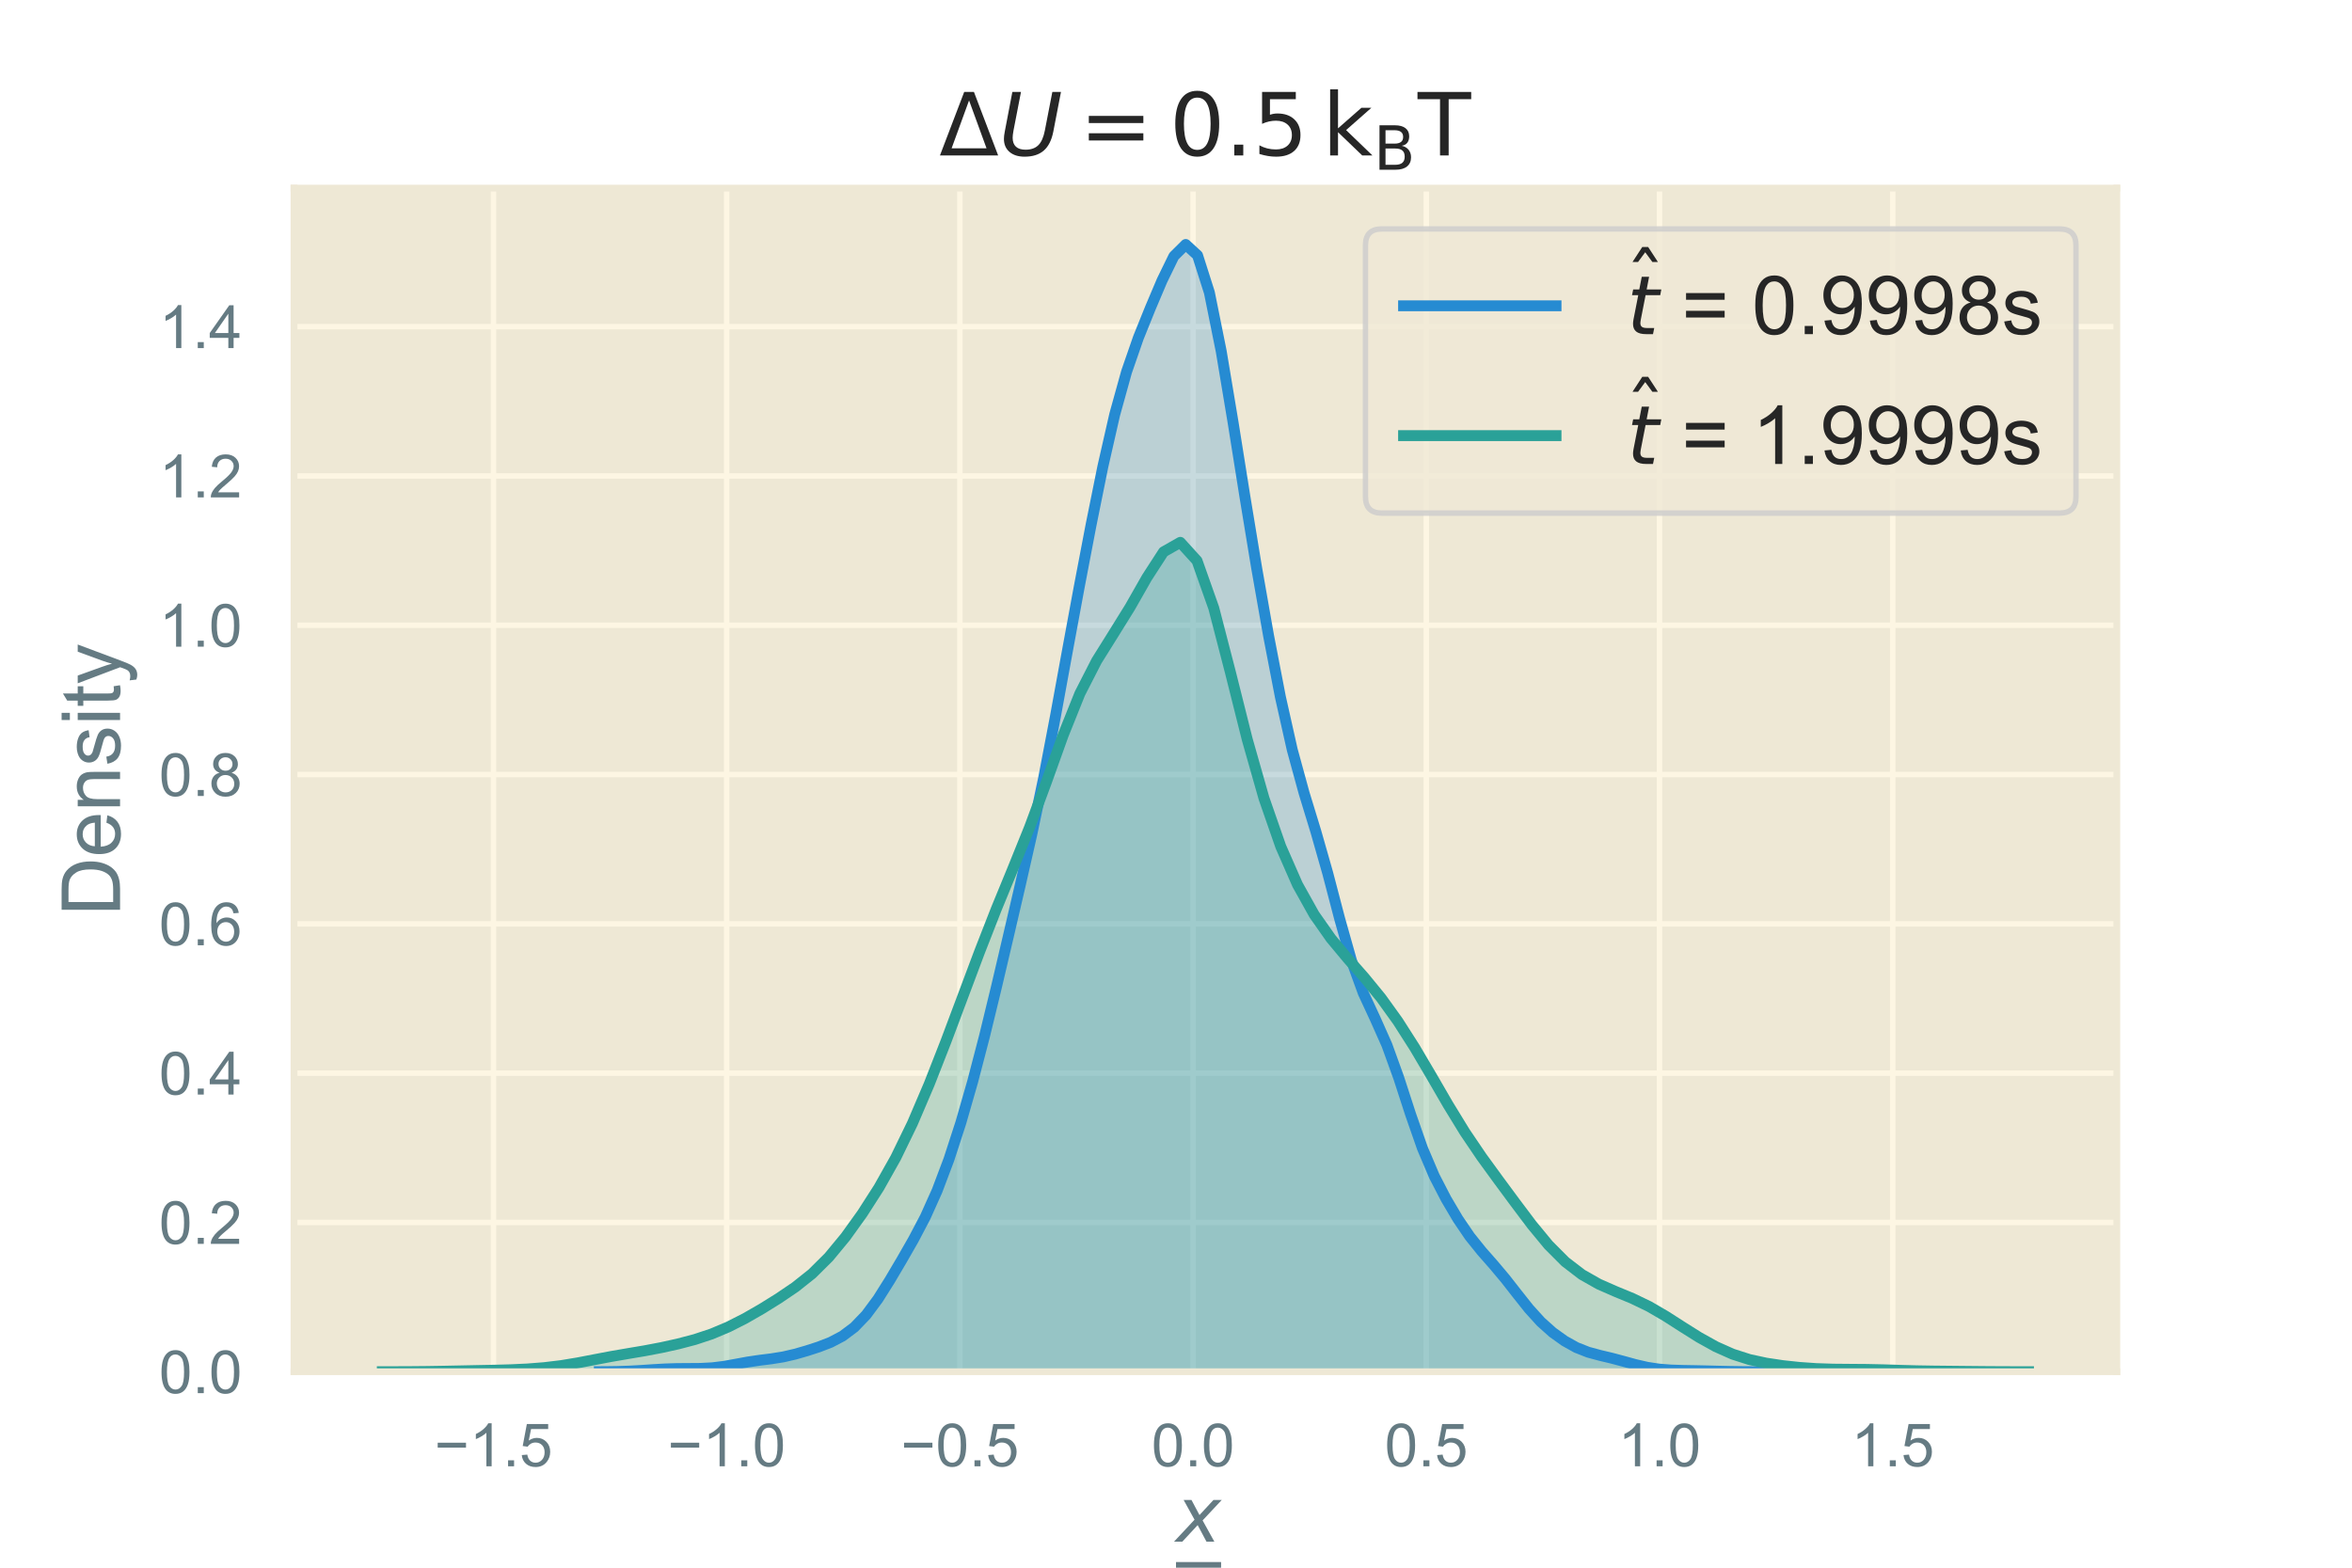 <?xml version="1.0" encoding="utf-8" standalone="no"?>
<!DOCTYPE svg PUBLIC "-//W3C//DTD SVG 1.1//EN"
  "http://www.w3.org/Graphics/SVG/1.1/DTD/svg11.dtd">
<!-- Created with matplotlib (https://matplotlib.org/) -->
<svg height="288pt" version="1.1" viewBox="0 0 432 288" width="432pt" xmlns="http://www.w3.org/2000/svg" xmlns:xlink="http://www.w3.org/1999/xlink">
 <defs>
  <style type="text/css">
*{stroke-linecap:butt;stroke-linejoin:round;}
  </style>
 </defs>
 <g id="figure_1">
  <g id="patch_1">
   <path d="M 0 288 
L 432 288 
L 432 0 
L 0 0 
z
" style="fill:#ffffff;"/>
  </g>
  <g id="axes_1">
   <g id="patch_2">
    <path d="M 54 252 
L 388.8 252 
L 388.8 34.56 
L 54 34.56 
z
" style="fill:#eee8d5;"/>
   </g>
   <g id="matplotlib.axis_1">
    <g id="xtick_1">
     <g id="line2d_1">
      <path clip-path="url(#pf6de28aded)" d="M 90.639 252 
L 90.639 34.56 
" style="fill:none;stroke:#fdf6e3;"/>
     </g>
     <g id="text_1">
      <!-- −1.5 -->
      <defs>
       <path d="M 52.828 31.203 
L 5.562 31.203 
L 5.562 39.406 
L 52.828 39.406 
z
" id="ArialMT-8722"/>
       <path d="M 37.25 0 
L 28.469 0 
L 28.469 56 
Q 25.297 52.984 20.141 49.953 
Q 14.984 46.922 10.891 45.406 
L 10.891 53.906 
Q 18.266 57.375 23.781 62.297 
Q 29.297 67.234 31.594 71.875 
L 37.25 71.875 
z
" id="ArialMT-49"/>
       <path d="M 9.078 0 
L 9.078 10.016 
L 19.094 10.016 
L 19.094 0 
z
" id="ArialMT-46"/>
       <path d="M 4.156 18.75 
L 13.375 19.531 
Q 14.406 12.797 18.141 9.391 
Q 21.875 6 27.156 6 
Q 33.5 6 37.891 10.781 
Q 42.281 15.578 42.281 23.484 
Q 42.281 31 38.062 35.344 
Q 33.844 39.703 27 39.703 
Q 22.75 39.703 19.328 37.766 
Q 15.922 35.844 13.969 32.766 
L 5.719 33.844 
L 12.641 70.609 
L 48.25 70.609 
L 48.25 62.203 
L 19.672 62.203 
L 15.828 42.969 
Q 22.266 47.469 29.344 47.469 
Q 38.719 47.469 45.156 40.969 
Q 51.609 34.469 51.609 24.266 
Q 51.609 14.547 45.953 7.469 
Q 39.062 -1.219 27.156 -1.219 
Q 17.391 -1.219 11.203 4.25 
Q 5.031 9.719 4.156 18.75 
z
" id="ArialMT-53"/>
      </defs>
      <g style="fill:#657b83;" transform="translate(79.781 269.374)scale(0.11 -0.11)">
       <use xlink:href="#ArialMT-8722"/>
       <use x="58.398" xlink:href="#ArialMT-49"/>
       <use x="114.014" xlink:href="#ArialMT-46"/>
       <use x="141.797" xlink:href="#ArialMT-53"/>
      </g>
     </g>
    </g>
    <g id="xtick_2">
     <g id="line2d_2">
      <path clip-path="url(#pf6de28aded)" d="M 133.472 252 
L 133.472 34.56 
" style="fill:none;stroke:#fdf6e3;"/>
     </g>
     <g id="text_2">
      <!-- −1.0 -->
      <defs>
       <path d="M 4.156 35.297 
Q 4.156 48 6.766 55.734 
Q 9.375 63.484 14.516 67.672 
Q 19.672 71.875 27.484 71.875 
Q 33.25 71.875 37.594 69.547 
Q 41.938 67.234 44.766 62.859 
Q 47.609 58.5 49.219 52.219 
Q 50.828 45.953 50.828 35.297 
Q 50.828 22.703 48.234 14.969 
Q 45.656 7.234 40.5 3 
Q 35.359 -1.219 27.484 -1.219 
Q 17.141 -1.219 11.234 6.203 
Q 4.156 15.141 4.156 35.297 
z
M 13.188 35.297 
Q 13.188 17.672 17.312 11.828 
Q 21.438 6 27.484 6 
Q 33.547 6 37.672 11.859 
Q 41.797 17.719 41.797 35.297 
Q 41.797 52.984 37.672 58.781 
Q 33.547 64.594 27.391 64.594 
Q 21.344 64.594 17.719 59.469 
Q 13.188 52.938 13.188 35.297 
z
" id="ArialMT-48"/>
      </defs>
      <g style="fill:#657b83;" transform="translate(122.614 269.374)scale(0.11 -0.11)">
       <use xlink:href="#ArialMT-8722"/>
       <use x="58.398" xlink:href="#ArialMT-49"/>
       <use x="114.014" xlink:href="#ArialMT-46"/>
       <use x="141.797" xlink:href="#ArialMT-48"/>
      </g>
     </g>
    </g>
    <g id="xtick_3">
     <g id="line2d_3">
      <path clip-path="url(#pf6de28aded)" d="M 176.305 252 
L 176.305 34.56 
" style="fill:none;stroke:#fdf6e3;"/>
     </g>
     <g id="text_3">
      <!-- −0.5 -->
      <g style="fill:#657b83;" transform="translate(165.448 269.374)scale(0.11 -0.11)">
       <use xlink:href="#ArialMT-8722"/>
       <use x="58.398" xlink:href="#ArialMT-48"/>
       <use x="114.014" xlink:href="#ArialMT-46"/>
       <use x="141.797" xlink:href="#ArialMT-53"/>
      </g>
     </g>
    </g>
    <g id="xtick_4">
     <g id="line2d_4">
      <path clip-path="url(#pf6de28aded)" d="M 219.138 252 
L 219.138 34.56 
" style="fill:none;stroke:#fdf6e3;"/>
     </g>
     <g id="text_4">
      <!-- 0.0 -->
      <g style="fill:#657b83;" transform="translate(211.493 269.374)scale(0.11 -0.11)">
       <use xlink:href="#ArialMT-48"/>
       <use x="55.615" xlink:href="#ArialMT-46"/>
       <use x="83.398" xlink:href="#ArialMT-48"/>
      </g>
     </g>
    </g>
    <g id="xtick_5">
     <g id="line2d_5">
      <path clip-path="url(#pf6de28aded)" d="M 261.971 252 
L 261.971 34.56 
" style="fill:none;stroke:#fdf6e3;"/>
     </g>
     <g id="text_5">
      <!-- 0.5 -->
      <g style="fill:#657b83;" transform="translate(254.326 269.374)scale(0.11 -0.11)">
       <use xlink:href="#ArialMT-48"/>
       <use x="55.615" xlink:href="#ArialMT-46"/>
       <use x="83.398" xlink:href="#ArialMT-53"/>
      </g>
     </g>
    </g>
    <g id="xtick_6">
     <g id="line2d_6">
      <path clip-path="url(#pf6de28aded)" d="M 304.804 252 
L 304.804 34.56 
" style="fill:none;stroke:#fdf6e3;"/>
     </g>
     <g id="text_6">
      <!-- 1.0 -->
      <g style="fill:#657b83;" transform="translate(297.159 269.374)scale(0.11 -0.11)">
       <use xlink:href="#ArialMT-49"/>
       <use x="55.615" xlink:href="#ArialMT-46"/>
       <use x="83.398" xlink:href="#ArialMT-48"/>
      </g>
     </g>
    </g>
    <g id="xtick_7">
     <g id="line2d_7">
      <path clip-path="url(#pf6de28aded)" d="M 347.637 252 
L 347.637 34.56 
" style="fill:none;stroke:#fdf6e3;"/>
     </g>
     <g id="text_7">
      <!-- 1.5 -->
      <g style="fill:#657b83;" transform="translate(339.992 269.374)scale(0.11 -0.11)">
       <use xlink:href="#ArialMT-49"/>
       <use x="55.615" xlink:href="#ArialMT-46"/>
       <use x="83.398" xlink:href="#ArialMT-53"/>
      </g>
     </g>
    </g>
    <g id="text_8">
     <!-- $\frac{x}{L}$ -->
     <defs>
      <path d="M 60.016 54.688 
L 34.906 27.875 
L 50.297 0 
L 39.984 0 
L 28.422 21.688 
L 8.297 0 
L -2.594 0 
L 24.312 28.812 
L 10.016 54.688 
L 20.312 54.688 
L 30.812 34.906 
L 49.125 54.688 
z
" id="DejaVuSans-Oblique-120"/>
      <path d="M 16.797 72.906 
L 26.703 72.906 
L 14.203 8.203 
L 49.703 8.203 
L 48.094 0 
L 2.688 0 
z
" id="DejaVuSans-Oblique-76"/>
     </defs>
     <g style="fill:#657b83;" transform="translate(216 292.16)scale(0.2 -0.2)">
      <use transform="translate(0 44.719)scale(0.7)" xlink:href="#DejaVuSans-Oblique-120"/>
      <use transform="translate(1 -37.566)scale(0.7)" xlink:href="#DejaVuSans-Oblique-76"/>
      <path d="M 0 19.719 
L 0 25.969 
L 41.426 25.969 
L 41.426 19.719 
L 0 19.719 
z
"/>
     </g>
    </g>
   </g>
   <g id="matplotlib.axis_2">
    <g id="ytick_1">
     <g id="line2d_8">
      <path clip-path="url(#pf6de28aded)" d="M 54 252 
L 388.8 252 
" style="fill:none;stroke:#fdf6e3;"/>
     </g>
     <g id="text_9">
      <!-- 0.0 -->
      <g style="fill:#657b83;" transform="translate(29.21 255.937)scale(0.11 -0.11)">
       <use xlink:href="#ArialMT-48"/>
       <use x="55.615" xlink:href="#ArialMT-46"/>
       <use x="83.398" xlink:href="#ArialMT-48"/>
      </g>
     </g>
    </g>
    <g id="ytick_2">
     <g id="line2d_9">
      <path clip-path="url(#pf6de28aded)" d="M 54 224.573 
L 388.8 224.573 
" style="fill:none;stroke:#fdf6e3;"/>
     </g>
     <g id="text_10">
      <!-- 0.2 -->
      <defs>
       <path d="M 50.344 8.453 
L 50.344 0 
L 3.031 0 
Q 2.938 3.172 4.047 6.109 
Q 5.859 10.938 9.828 15.625 
Q 13.812 20.312 21.344 26.469 
Q 33.016 36.031 37.109 41.625 
Q 41.219 47.219 41.219 52.203 
Q 41.219 57.422 37.469 61 
Q 33.734 64.594 27.734 64.594 
Q 21.391 64.594 17.578 60.781 
Q 13.766 56.984 13.719 50.25 
L 4.688 51.172 
Q 5.609 61.281 11.656 66.578 
Q 17.719 71.875 27.938 71.875 
Q 38.234 71.875 44.234 66.156 
Q 50.25 60.453 50.25 52 
Q 50.25 47.703 48.484 43.547 
Q 46.734 39.406 42.656 34.812 
Q 38.578 30.219 29.109 22.219 
Q 21.188 15.578 18.938 13.203 
Q 16.703 10.844 15.234 8.453 
z
" id="ArialMT-50"/>
      </defs>
      <g style="fill:#657b83;" transform="translate(29.21 228.51)scale(0.11 -0.11)">
       <use xlink:href="#ArialMT-48"/>
       <use x="55.615" xlink:href="#ArialMT-46"/>
       <use x="83.398" xlink:href="#ArialMT-50"/>
      </g>
     </g>
    </g>
    <g id="ytick_3">
     <g id="line2d_10">
      <path clip-path="url(#pf6de28aded)" d="M 54 197.147 
L 388.8 197.147 
" style="fill:none;stroke:#fdf6e3;"/>
     </g>
     <g id="text_11">
      <!-- 0.4 -->
      <defs>
       <path d="M 32.328 0 
L 32.328 17.141 
L 1.266 17.141 
L 1.266 25.203 
L 33.938 71.578 
L 41.109 71.578 
L 41.109 25.203 
L 50.781 25.203 
L 50.781 17.141 
L 41.109 17.141 
L 41.109 0 
z
M 32.328 25.203 
L 32.328 57.469 
L 9.906 25.203 
z
" id="ArialMT-52"/>
      </defs>
      <g style="fill:#657b83;" transform="translate(29.21 201.083)scale(0.11 -0.11)">
       <use xlink:href="#ArialMT-48"/>
       <use x="55.615" xlink:href="#ArialMT-46"/>
       <use x="83.398" xlink:href="#ArialMT-52"/>
      </g>
     </g>
    </g>
    <g id="ytick_4">
     <g id="line2d_11">
      <path clip-path="url(#pf6de28aded)" d="M 54 169.72 
L 388.8 169.72 
" style="fill:none;stroke:#fdf6e3;"/>
     </g>
     <g id="text_12">
      <!-- 0.6 -->
      <defs>
       <path d="M 49.75 54.047 
L 41.016 53.375 
Q 39.844 58.547 37.703 60.891 
Q 34.125 64.656 28.906 64.656 
Q 24.703 64.656 21.531 62.312 
Q 17.391 59.281 14.984 53.469 
Q 12.594 47.656 12.5 36.922 
Q 15.672 41.75 20.266 44.094 
Q 24.859 46.438 29.891 46.438 
Q 38.672 46.438 44.844 39.969 
Q 51.031 33.5 51.031 23.25 
Q 51.031 16.5 48.125 10.719 
Q 45.219 4.938 40.141 1.859 
Q 35.062 -1.219 28.609 -1.219 
Q 17.625 -1.219 10.688 6.859 
Q 3.766 14.938 3.766 33.5 
Q 3.766 54.25 11.422 63.672 
Q 18.109 71.875 29.438 71.875 
Q 37.891 71.875 43.281 67.141 
Q 48.688 62.406 49.75 54.047 
z
M 13.875 23.188 
Q 13.875 18.656 15.797 14.5 
Q 17.719 10.359 21.188 8.172 
Q 24.656 6 28.469 6 
Q 34.031 6 38.031 10.484 
Q 42.047 14.984 42.047 22.703 
Q 42.047 30.125 38.078 34.391 
Q 34.125 38.672 28.125 38.672 
Q 22.172 38.672 18.016 34.391 
Q 13.875 30.125 13.875 23.188 
z
" id="ArialMT-54"/>
      </defs>
      <g style="fill:#657b83;" transform="translate(29.21 173.657)scale(0.11 -0.11)">
       <use xlink:href="#ArialMT-48"/>
       <use x="55.615" xlink:href="#ArialMT-46"/>
       <use x="83.398" xlink:href="#ArialMT-54"/>
      </g>
     </g>
    </g>
    <g id="ytick_5">
     <g id="line2d_12">
      <path clip-path="url(#pf6de28aded)" d="M 54 142.293 
L 388.8 142.293 
" style="fill:none;stroke:#fdf6e3;"/>
     </g>
     <g id="text_13">
      <!-- 0.8 -->
      <defs>
       <path d="M 17.672 38.812 
Q 12.203 40.828 9.562 44.531 
Q 6.938 48.25 6.938 53.422 
Q 6.938 61.234 12.547 66.547 
Q 18.172 71.875 27.484 71.875 
Q 36.859 71.875 42.578 66.422 
Q 48.297 60.984 48.297 53.172 
Q 48.297 48.188 45.672 44.5 
Q 43.062 40.828 37.75 38.812 
Q 44.344 36.672 47.781 31.875 
Q 51.219 27.094 51.219 20.453 
Q 51.219 11.281 44.719 5.031 
Q 38.234 -1.219 27.641 -1.219 
Q 17.047 -1.219 10.547 5.047 
Q 4.047 11.328 4.047 20.703 
Q 4.047 27.688 7.594 32.391 
Q 11.141 37.109 17.672 38.812 
z
M 15.922 53.719 
Q 15.922 48.641 19.188 45.406 
Q 22.469 42.188 27.688 42.188 
Q 32.766 42.188 36.016 45.375 
Q 39.266 48.578 39.266 53.219 
Q 39.266 58.062 35.906 61.359 
Q 32.562 64.656 27.594 64.656 
Q 22.562 64.656 19.234 61.422 
Q 15.922 58.203 15.922 53.719 
z
M 13.094 20.656 
Q 13.094 16.891 14.875 13.375 
Q 16.656 9.859 20.172 7.922 
Q 23.688 6 27.734 6 
Q 34.031 6 38.125 10.047 
Q 42.234 14.109 42.234 20.359 
Q 42.234 26.703 38.016 30.859 
Q 33.797 35.016 27.438 35.016 
Q 21.234 35.016 17.156 30.906 
Q 13.094 26.812 13.094 20.656 
z
" id="ArialMT-56"/>
      </defs>
      <g style="fill:#657b83;" transform="translate(29.21 146.23)scale(0.11 -0.11)">
       <use xlink:href="#ArialMT-48"/>
       <use x="55.615" xlink:href="#ArialMT-46"/>
       <use x="83.398" xlink:href="#ArialMT-56"/>
      </g>
     </g>
    </g>
    <g id="ytick_6">
     <g id="line2d_13">
      <path clip-path="url(#pf6de28aded)" d="M 54 114.867 
L 388.8 114.867 
" style="fill:none;stroke:#fdf6e3;"/>
     </g>
     <g id="text_14">
      <!-- 1.0 -->
      <g style="fill:#657b83;" transform="translate(29.21 118.803)scale(0.11 -0.11)">
       <use xlink:href="#ArialMT-49"/>
       <use x="55.615" xlink:href="#ArialMT-46"/>
       <use x="83.398" xlink:href="#ArialMT-48"/>
      </g>
     </g>
    </g>
    <g id="ytick_7">
     <g id="line2d_14">
      <path clip-path="url(#pf6de28aded)" d="M 54 87.44 
L 388.8 87.44 
" style="fill:none;stroke:#fdf6e3;"/>
     </g>
     <g id="text_15">
      <!-- 1.2 -->
      <g style="fill:#657b83;" transform="translate(29.21 91.377)scale(0.11 -0.11)">
       <use xlink:href="#ArialMT-49"/>
       <use x="55.615" xlink:href="#ArialMT-46"/>
       <use x="83.398" xlink:href="#ArialMT-50"/>
      </g>
     </g>
    </g>
    <g id="ytick_8">
     <g id="line2d_15">
      <path clip-path="url(#pf6de28aded)" d="M 54 60.013 
L 388.8 60.013 
" style="fill:none;stroke:#fdf6e3;"/>
     </g>
     <g id="text_16">
      <!-- 1.4 -->
      <g style="fill:#657b83;" transform="translate(29.21 63.95)scale(0.11 -0.11)">
       <use xlink:href="#ArialMT-49"/>
       <use x="55.615" xlink:href="#ArialMT-46"/>
       <use x="83.398" xlink:href="#ArialMT-52"/>
      </g>
     </g>
    </g>
    <g id="text_17">
     <!-- Density -->
     <defs>
      <path d="M 7.719 0 
L 7.719 71.578 
L 32.375 71.578 
Q 40.719 71.578 45.125 70.562 
Q 51.266 69.141 55.609 65.438 
Q 61.281 60.641 64.078 53.188 
Q 66.891 45.75 66.891 36.188 
Q 66.891 28.031 64.984 21.734 
Q 63.094 15.438 60.109 11.297 
Q 57.125 7.172 53.578 4.797 
Q 50.047 2.438 45.047 1.219 
Q 40.047 0 33.547 0 
z
M 17.188 8.453 
L 32.469 8.453 
Q 39.547 8.453 43.578 9.766 
Q 47.609 11.078 50 13.484 
Q 53.375 16.844 55.25 22.531 
Q 57.125 28.219 57.125 36.328 
Q 57.125 47.562 53.438 53.594 
Q 49.75 59.625 44.484 61.672 
Q 40.672 63.141 32.234 63.141 
L 17.188 63.141 
z
" id="ArialMT-68"/>
      <path d="M 42.094 16.703 
L 51.172 15.578 
Q 49.031 7.625 43.219 3.219 
Q 37.406 -1.172 28.375 -1.172 
Q 17 -1.172 10.328 5.828 
Q 3.656 12.844 3.656 25.484 
Q 3.656 38.578 10.391 45.797 
Q 17.141 53.031 27.875 53.031 
Q 38.281 53.031 44.875 45.953 
Q 51.469 38.875 51.469 26.031 
Q 51.469 25.25 51.422 23.688 
L 12.75 23.688 
Q 13.234 15.141 17.578 10.594 
Q 21.922 6.062 28.422 6.062 
Q 33.25 6.062 36.672 8.594 
Q 40.094 11.141 42.094 16.703 
z
M 13.234 30.906 
L 42.188 30.906 
Q 41.609 37.453 38.875 40.719 
Q 34.672 45.797 27.984 45.797 
Q 21.922 45.797 17.797 41.75 
Q 13.672 37.703 13.234 30.906 
z
" id="ArialMT-101"/>
      <path d="M 6.594 0 
L 6.594 51.859 
L 14.5 51.859 
L 14.5 44.484 
Q 20.219 53.031 31 53.031 
Q 35.688 53.031 39.625 51.344 
Q 43.562 49.656 45.516 46.922 
Q 47.469 44.188 48.25 40.438 
Q 48.734 37.984 48.734 31.891 
L 48.734 0 
L 39.938 0 
L 39.938 31.547 
Q 39.938 36.922 38.906 39.578 
Q 37.891 42.234 35.281 43.812 
Q 32.672 45.406 29.156 45.406 
Q 23.531 45.406 19.453 41.844 
Q 15.375 38.281 15.375 28.328 
L 15.375 0 
z
" id="ArialMT-110"/>
      <path d="M 3.078 15.484 
L 11.766 16.844 
Q 12.5 11.625 15.844 8.844 
Q 19.188 6.062 25.203 6.062 
Q 31.25 6.062 34.172 8.516 
Q 37.109 10.984 37.109 14.312 
Q 37.109 17.281 34.516 19 
Q 32.719 20.172 25.531 21.969 
Q 15.875 24.422 12.141 26.203 
Q 8.406 27.984 6.469 31.125 
Q 4.547 34.281 4.547 38.094 
Q 4.547 41.547 6.125 44.5 
Q 7.719 47.469 10.453 49.422 
Q 12.5 50.922 16.031 51.969 
Q 19.578 53.031 23.641 53.031 
Q 29.734 53.031 34.344 51.266 
Q 38.969 49.516 41.156 46.5 
Q 43.359 43.5 44.188 38.484 
L 35.594 37.312 
Q 35.016 41.312 32.203 43.547 
Q 29.391 45.797 24.266 45.797 
Q 18.219 45.797 15.625 43.797 
Q 13.031 41.797 13.031 39.109 
Q 13.031 37.406 14.109 36.031 
Q 15.188 34.625 17.484 33.688 
Q 18.797 33.203 25.25 31.453 
Q 34.578 28.953 38.25 27.359 
Q 41.938 25.781 44.031 22.75 
Q 46.141 19.734 46.141 15.234 
Q 46.141 10.844 43.578 6.953 
Q 41.016 3.078 36.172 0.953 
Q 31.344 -1.172 25.25 -1.172 
Q 15.141 -1.172 9.844 3.031 
Q 4.547 7.234 3.078 15.484 
z
" id="ArialMT-115"/>
      <path d="M 6.641 61.469 
L 6.641 71.578 
L 15.438 71.578 
L 15.438 61.469 
z
M 6.641 0 
L 6.641 51.859 
L 15.438 51.859 
L 15.438 0 
z
" id="ArialMT-105"/>
      <path d="M 25.781 7.859 
L 27.047 0.094 
Q 23.344 -0.688 20.406 -0.688 
Q 15.625 -0.688 12.984 0.828 
Q 10.359 2.344 9.281 4.812 
Q 8.203 7.281 8.203 15.188 
L 8.203 45.016 
L 1.766 45.016 
L 1.766 51.859 
L 8.203 51.859 
L 8.203 64.703 
L 16.938 69.969 
L 16.938 51.859 
L 25.781 51.859 
L 25.781 45.016 
L 16.938 45.016 
L 16.938 14.703 
Q 16.938 10.938 17.406 9.859 
Q 17.875 8.797 18.922 8.156 
Q 19.969 7.516 21.922 7.516 
Q 23.391 7.516 25.781 7.859 
z
" id="ArialMT-116"/>
      <path d="M 6.203 -19.969 
L 5.219 -11.719 
Q 8.109 -12.5 10.25 -12.5 
Q 13.188 -12.5 14.938 -11.516 
Q 16.703 -10.547 17.828 -8.797 
Q 18.656 -7.469 20.516 -2.25 
Q 20.75 -1.516 21.297 -0.094 
L 1.609 51.859 
L 11.078 51.859 
L 21.875 21.828 
Q 23.969 16.109 25.641 9.812 
Q 27.156 15.875 29.25 21.625 
L 40.328 51.859 
L 49.125 51.859 
L 29.391 -0.875 
Q 26.219 -9.422 24.469 -12.641 
Q 22.125 -17 19.094 -19.016 
Q 16.062 -21.047 11.859 -21.047 
Q 9.328 -21.047 6.203 -19.969 
z
" id="ArialMT-121"/>
     </defs>
     <g style="fill:#657b83;" transform="translate(22.053 168.288)rotate(-90)scale(0.15 -0.15)">
      <use xlink:href="#ArialMT-68"/>
      <use x="72.217" xlink:href="#ArialMT-101"/>
      <use x="127.832" xlink:href="#ArialMT-110"/>
      <use x="183.447" xlink:href="#ArialMT-115"/>
      <use x="233.447" xlink:href="#ArialMT-105"/>
      <use x="255.664" xlink:href="#ArialMT-116"/>
      <use x="283.447" xlink:href="#ArialMT-121"/>
     </g>
    </g>
   </g>
   <g id="PolyCollection_1">
    <defs>
     <path d="M 109.083 -36.003 
L 109.083 -36 
L 111.258 -36 
L 113.432 -36 
L 115.606 -36 
L 117.78 -36 
L 119.954 -36 
L 122.128 -36 
L 124.302 -36 
L 126.476 -36 
L 128.65 -36 
L 130.824 -36 
L 132.998 -36 
L 135.172 -36 
L 137.346 -36 
L 139.52 -36 
L 141.694 -36 
L 143.868 -36 
L 146.042 -36 
L 148.216 -36 
L 150.39 -36 
L 152.564 -36 
L 154.738 -36 
L 156.912 -36 
L 159.086 -36 
L 161.26 -36 
L 163.434 -36 
L 165.608 -36 
L 167.782 -36 
L 169.956 -36 
L 172.13 -36 
L 174.304 -36 
L 176.478 -36 
L 178.652 -36 
L 180.826 -36 
L 183 -36 
L 185.174 -36 
L 187.348 -36 
L 189.522 -36 
L 191.696 -36 
L 193.87 -36 
L 196.044 -36 
L 198.218 -36 
L 200.392 -36 
L 202.566 -36 
L 204.74 -36 
L 206.914 -36 
L 209.088 -36 
L 211.262 -36 
L 213.436 -36 
L 215.61 -36 
L 217.784 -36 
L 219.958 -36 
L 222.132 -36 
L 224.306 -36 
L 226.48 -36 
L 228.654 -36 
L 230.828 -36 
L 233.002 -36 
L 235.176 -36 
L 237.35 -36 
L 239.524 -36 
L 241.698 -36 
L 243.872 -36 
L 246.046 -36 
L 248.22 -36 
L 250.394 -36 
L 252.568 -36 
L 254.742 -36 
L 256.916 -36 
L 259.09 -36 
L 261.264 -36 
L 263.438 -36 
L 265.613 -36 
L 267.787 -36 
L 269.961 -36 
L 272.135 -36 
L 274.309 -36 
L 276.483 -36 
L 278.657 -36 
L 280.831 -36 
L 283.005 -36 
L 285.179 -36 
L 287.353 -36 
L 289.527 -36 
L 291.701 -36 
L 293.875 -36 
L 296.049 -36 
L 298.223 -36 
L 300.397 -36 
L 302.571 -36 
L 304.745 -36 
L 306.919 -36 
L 309.093 -36 
L 311.267 -36 
L 313.441 -36 
L 315.615 -36 
L 317.789 -36 
L 319.963 -36 
L 322.137 -36 
L 324.311 -36 
L 324.311 -36.001 
L 324.311 -36.001 
L 322.137 -36.006 
L 319.963 -36.02 
L 317.789 -36.052 
L 315.615 -36.101 
L 313.441 -36.156 
L 311.267 -36.202 
L 309.093 -36.24 
L 306.919 -36.31 
L 304.745 -36.478 
L 302.571 -36.808 
L 300.397 -37.308 
L 298.223 -37.906 
L 296.049 -38.485 
L 293.875 -39.002 
L 291.701 -39.59 
L 289.527 -40.449 
L 287.353 -41.665 
L 285.179 -43.225 
L 283.005 -45.17 
L 280.831 -47.567 
L 278.657 -50.306 
L 276.483 -53.086 
L 274.309 -55.672 
L 272.135 -58.144 
L 269.961 -60.851 
L 267.787 -64.05 
L 265.613 -67.728 
L 263.438 -71.938 
L 261.264 -77.058 
L 259.09 -83.285 
L 256.916 -89.984 
L 254.742 -96.008 
L 252.568 -100.897 
L 250.394 -105.58 
L 248.22 -111.558 
L 246.046 -119.267 
L 243.872 -127.577 
L 241.698 -135.207 
L 239.524 -142.324 
L 237.35 -150.268 
L 235.176 -159.958 
L 233.002 -171.221 
L 230.828 -183.575 
L 228.654 -196.782 
L 226.48 -210.429 
L 224.306 -223.465 
L 222.132 -234.256 
L 219.958 -241.088 
L 217.784 -243.086 
L 215.61 -240.932 
L 213.436 -236.471 
L 211.262 -231.341 
L 209.088 -225.947 
L 206.914 -219.679 
L 204.74 -211.84 
L 202.566 -202.293 
L 200.392 -191.529 
L 198.218 -180.139 
L 196.044 -168.37 
L 193.87 -156.475 
L 191.696 -145.105 
L 189.522 -134.762 
L 187.348 -125.2 
L 185.174 -115.861 
L 183 -106.593 
L 180.826 -97.646 
L 178.652 -89.306 
L 176.478 -81.741 
L 174.304 -75.04 
L 172.13 -69.272 
L 169.956 -64.427 
L 167.782 -60.291 
L 165.608 -56.496 
L 163.434 -52.815 
L 161.26 -49.363 
L 159.086 -46.429 
L 156.912 -44.17 
L 154.738 -42.543 
L 152.564 -41.401 
L 150.39 -40.56 
L 148.216 -39.855 
L 146.042 -39.228 
L 143.868 -38.725 
L 141.694 -38.377 
L 139.52 -38.105 
L 137.346 -37.785 
L 135.172 -37.385 
L 132.998 -36.991 
L 130.824 -36.721 
L 128.65 -36.609 
L 126.476 -36.593 
L 124.302 -36.578 
L 122.128 -36.51 
L 119.954 -36.384 
L 117.78 -36.237 
L 115.606 -36.116 
L 113.432 -36.044 
L 111.258 -36.012 
L 109.083 -36.003 
z
" id="m09dcd6475d" style="stroke:#ffffff;stroke-opacity:0.25;"/>
    </defs>
    <g clip-path="url(#pf6de28aded)">
     <use style="fill:#268bd2;fill-opacity:0.25;stroke:#ffffff;stroke-opacity:0.25;" x="0" xlink:href="#m09dcd6475d" y="288"/>
    </g>
   </g>
   <g id="PolyCollection_2">
    <defs>
     <path d="M 69.218 -36.001 
L 69.218 -36 
L 72.293 -36 
L 75.367 -36 
L 78.441 -36 
L 81.516 -36 
L 84.59 -36 
L 87.664 -36 
L 90.739 -36 
L 93.813 -36 
L 96.888 -36 
L 99.962 -36 
L 103.036 -36 
L 106.111 -36 
L 109.185 -36 
L 112.26 -36 
L 115.334 -36 
L 118.408 -36 
L 121.483 -36 
L 124.557 -36 
L 127.631 -36 
L 130.706 -36 
L 133.78 -36 
L 136.855 -36 
L 139.929 -36 
L 143.003 -36 
L 146.078 -36 
L 149.152 -36 
L 152.226 -36 
L 155.301 -36 
L 158.375 -36 
L 161.45 -36 
L 164.524 -36 
L 167.598 -36 
L 170.673 -36 
L 173.747 -36 
L 176.821 -36 
L 179.896 -36 
L 182.97 -36 
L 186.045 -36 
L 189.119 -36 
L 192.193 -36 
L 195.268 -36 
L 198.342 -36 
L 201.417 -36 
L 204.491 -36 
L 207.565 -36 
L 210.64 -36 
L 213.714 -36 
L 216.788 -36 
L 219.863 -36 
L 222.937 -36 
L 226.012 -36 
L 229.086 -36 
L 232.16 -36 
L 235.235 -36 
L 238.309 -36 
L 241.383 -36 
L 244.458 -36 
L 247.532 -36 
L 250.607 -36 
L 253.681 -36 
L 256.755 -36 
L 259.83 -36 
L 262.904 -36 
L 265.979 -36 
L 269.053 -36 
L 272.127 -36 
L 275.202 -36 
L 278.276 -36 
L 281.35 -36 
L 284.425 -36 
L 287.499 -36 
L 290.574 -36 
L 293.648 -36 
L 296.722 -36 
L 299.797 -36 
L 302.871 -36 
L 305.945 -36 
L 309.02 -36 
L 312.094 -36 
L 315.169 -36 
L 318.243 -36 
L 321.317 -36 
L 324.392 -36 
L 327.466 -36 
L 330.54 -36 
L 333.615 -36 
L 336.689 -36 
L 339.764 -36 
L 342.838 -36 
L 345.912 -36 
L 348.987 -36 
L 352.061 -36 
L 355.136 -36 
L 358.21 -36 
L 361.284 -36 
L 364.359 -36 
L 367.433 -36 
L 370.507 -36 
L 373.582 -36 
L 373.582 -36.001 
L 373.582 -36.001 
L 370.507 -36.004 
L 367.433 -36.014 
L 364.359 -36.033 
L 361.284 -36.062 
L 358.21 -36.093 
L 355.136 -36.124 
L 352.061 -36.174 
L 348.987 -36.258 
L 345.912 -36.356 
L 342.838 -36.422 
L 339.764 -36.445 
L 336.689 -36.473 
L 333.615 -36.574 
L 330.54 -36.788 
L 327.466 -37.117 
L 324.392 -37.577 
L 321.317 -38.242 
L 318.243 -39.229 
L 315.169 -40.597 
L 312.094 -42.305 
L 309.02 -44.236 
L 305.945 -46.208 
L 302.871 -47.999 
L 299.797 -49.477 
L 296.722 -50.746 
L 293.648 -52.098 
L 290.574 -53.84 
L 287.499 -56.196 
L 284.425 -59.278 
L 281.35 -63.006 
L 278.276 -67.094 
L 275.202 -71.255 
L 272.127 -75.48 
L 269.053 -80.024 
L 265.979 -85.045 
L 262.904 -90.353 
L 259.83 -95.565 
L 256.755 -100.379 
L 253.681 -104.653 
L 250.607 -108.41 
L 247.532 -111.906 
L 244.458 -115.597 
L 241.383 -119.98 
L 238.309 -125.493 
L 235.235 -132.507 
L 232.16 -141.347 
L 229.086 -152.161 
L 226.012 -164.416 
L 222.937 -176.29 
L 219.863 -184.978 
L 216.788 -188.368 
L 213.714 -186.617 
L 210.64 -181.867 
L 207.565 -176.467 
L 204.491 -171.514 
L 201.417 -166.597 
L 198.342 -160.582 
L 195.268 -152.918 
L 192.193 -144.333 
L 189.119 -136.041 
L 186.045 -128.431 
L 182.97 -120.95 
L 179.896 -113.083 
L 176.821 -104.883 
L 173.747 -96.691 
L 170.673 -88.843 
L 167.598 -81.646 
L 164.524 -75.316 
L 161.45 -69.848 
L 158.375 -65.051 
L 155.301 -60.772 
L 152.226 -57.05 
L 149.152 -53.999 
L 146.078 -51.556 
L 143.003 -49.473 
L 139.929 -47.56 
L 136.855 -45.793 
L 133.78 -44.232 
L 130.706 -42.937 
L 127.631 -41.917 
L 124.557 -41.109 
L 121.483 -40.431 
L 118.408 -39.848 
L 115.334 -39.329 
L 112.26 -38.801 
L 109.185 -38.217 
L 106.111 -37.625 
L 103.036 -37.119 
L 99.962 -36.749 
L 96.888 -36.507 
L 93.813 -36.363 
L 90.739 -36.28 
L 87.664 -36.22 
L 84.59 -36.157 
L 81.516 -36.095 
L 78.441 -36.045 
L 75.367 -36.017 
L 72.293 -36.005 
L 69.218 -36.001 
z
" id="m3e9ea6bd1e" style="stroke:#ffffff;stroke-opacity:0.25;"/>
    </defs>
    <g clip-path="url(#pf6de28aded)">
     <use style="fill:#2aa198;fill-opacity:0.25;stroke:#ffffff;stroke-opacity:0.25;" x="0" xlink:href="#m3e9ea6bd1e" y="288"/>
    </g>
   </g>
   <g id="line2d_16">
    <path clip-path="url(#pf6de28aded)" d="M 109.083 251.997 
L 111.258 251.988 
L 113.432 251.956 
L 115.606 251.884 
L 117.78 251.763 
L 119.954 251.616 
L 122.128 251.49 
L 124.302 251.422 
L 126.476 251.407 
L 128.65 251.391 
L 130.824 251.279 
L 132.998 251.009 
L 135.172 250.615 
L 137.346 250.215 
L 139.52 249.895 
L 141.694 249.623 
L 143.868 249.275 
L 146.042 248.772 
L 148.216 248.145 
L 150.39 247.44 
L 152.564 246.599 
L 154.738 245.457 
L 156.912 243.83 
L 159.086 241.571 
L 161.26 238.637 
L 163.434 235.185 
L 165.608 231.504 
L 167.782 227.709 
L 169.956 223.573 
L 172.13 218.728 
L 174.304 212.96 
L 176.478 206.259 
L 178.652 198.694 
L 180.826 190.354 
L 183 181.407 
L 185.174 172.139 
L 187.348 162.8 
L 189.522 153.238 
L 191.696 142.895 
L 193.87 131.525 
L 196.044 119.63 
L 198.218 107.861 
L 200.392 96.471 
L 202.566 85.707 
L 204.74 76.16 
L 206.914 68.321 
L 209.088 62.053 
L 211.262 56.659 
L 213.436 51.529 
L 215.61 47.068 
L 217.784 44.914 
L 219.958 46.912 
L 222.132 53.744 
L 224.306 64.535 
L 226.48 77.571 
L 228.654 91.218 
L 230.828 104.425 
L 233.002 116.779 
L 235.176 128.042 
L 237.35 137.732 
L 239.524 145.676 
L 241.698 152.793 
L 243.872 160.423 
L 246.046 168.733 
L 248.22 176.442 
L 250.394 182.42 
L 252.568 187.103 
L 254.742 191.992 
L 256.916 198.016 
L 259.09 204.715 
L 261.264 210.942 
L 263.438 216.062 
L 265.613 220.272 
L 267.787 223.95 
L 269.961 227.149 
L 272.135 229.856 
L 274.309 232.328 
L 276.483 234.914 
L 278.657 237.694 
L 280.831 240.433 
L 283.005 242.83 
L 285.179 244.775 
L 287.353 246.335 
L 289.527 247.551 
L 291.701 248.41 
L 293.875 248.998 
L 296.049 249.515 
L 298.223 250.094 
L 300.397 250.692 
L 302.571 251.192 
L 304.745 251.522 
L 306.919 251.69 
L 309.093 251.76 
L 311.267 251.798 
L 313.441 251.844 
L 315.615 251.899 
L 317.789 251.948 
L 319.963 251.98 
L 322.137 251.994 
L 324.311 251.999 
" style="fill:none;stroke:#268bd2;stroke-width:2;"/>
   </g>
   <g id="line2d_17">
    <path clip-path="url(#pf6de28aded)" d="M 69.218 251.999 
L 72.293 251.995 
L 75.367 251.983 
L 78.441 251.955 
L 81.516 251.905 
L 84.59 251.843 
L 87.664 251.78 
L 90.739 251.72 
L 93.813 251.637 
L 96.888 251.493 
L 99.962 251.251 
L 103.036 250.881 
L 106.111 250.375 
L 109.185 249.783 
L 112.26 249.199 
L 115.334 248.671 
L 118.408 248.152 
L 121.483 247.569 
L 124.557 246.891 
L 127.631 246.083 
L 130.706 245.063 
L 133.78 243.768 
L 136.855 242.207 
L 139.929 240.44 
L 143.003 238.527 
L 146.078 236.444 
L 149.152 234.001 
L 152.226 230.95 
L 155.301 227.228 
L 158.375 222.949 
L 161.45 218.152 
L 164.524 212.684 
L 167.598 206.354 
L 170.673 199.157 
L 173.747 191.309 
L 176.821 183.117 
L 179.896 174.917 
L 182.97 167.05 
L 186.045 159.569 
L 189.119 151.959 
L 192.193 143.667 
L 195.268 135.082 
L 198.342 127.418 
L 201.417 121.403 
L 204.491 116.486 
L 207.565 111.533 
L 210.64 106.133 
L 213.714 101.383 
L 216.788 99.632 
L 219.863 103.022 
L 222.937 111.71 
L 226.012 123.584 
L 229.086 135.839 
L 232.16 146.653 
L 235.235 155.493 
L 238.309 162.507 
L 241.383 168.02 
L 244.458 172.403 
L 247.532 176.094 
L 250.607 179.59 
L 253.681 183.347 
L 256.755 187.621 
L 259.83 192.435 
L 262.904 197.647 
L 265.979 202.955 
L 269.053 207.976 
L 272.127 212.52 
L 275.202 216.745 
L 278.276 220.906 
L 281.35 224.994 
L 284.425 228.722 
L 287.499 231.804 
L 290.574 234.16 
L 293.648 235.902 
L 296.722 237.254 
L 299.797 238.523 
L 302.871 240.001 
L 305.945 241.792 
L 309.02 243.764 
L 312.094 245.695 
L 315.169 247.403 
L 318.243 248.771 
L 321.317 249.758 
L 324.392 250.423 
L 327.466 250.883 
L 330.54 251.212 
L 333.615 251.426 
L 336.689 251.527 
L 339.764 251.555 
L 342.838 251.578 
L 345.912 251.644 
L 348.987 251.742 
L 352.061 251.826 
L 355.136 251.876 
L 358.21 251.907 
L 361.284 251.938 
L 364.359 251.967 
L 367.433 251.986 
L 370.507 251.996 
L 373.582 251.999 
" style="fill:none;stroke:#2aa198;stroke-width:2;"/>
   </g>
   <g id="patch_3">
    <path d="M 54 252 
L 54 34.56 
" style="fill:none;stroke:#eee8d5;stroke-linecap:square;stroke-linejoin:miter;stroke-width:1.25;"/>
   </g>
   <g id="patch_4">
    <path d="M 388.8 252 
L 388.8 34.56 
" style="fill:none;stroke:#eee8d5;stroke-linecap:square;stroke-linejoin:miter;stroke-width:1.25;"/>
   </g>
   <g id="patch_5">
    <path d="M 54 252 
L 388.8 252 
" style="fill:none;stroke:#eee8d5;stroke-linecap:square;stroke-linejoin:miter;stroke-width:1.25;"/>
   </g>
   <g id="patch_6">
    <path d="M 54 34.56 
L 388.8 34.56 
" style="fill:none;stroke:#eee8d5;stroke-linecap:square;stroke-linejoin:miter;stroke-width:1.25;"/>
   </g>
   <g id="text_18">
    <!-- $\Delta U = 0.5\, \mathrm{k_BT}$ -->
    <defs>
     <path d="M 34.188 63.188 
L 14.156 8.203 
L 54.25 8.203 
z
M 0.781 0 
L 28.609 72.906 
L 39.797 72.906 
L 67.578 0 
z
" id="DejaVuSans-916"/>
     <path d="M 15.484 72.906 
L 25.391 72.906 
L 16.797 28.609 
Q 16.266 25.641 16.047 23.703 
Q 15.828 21.781 15.828 20.312 
Q 15.828 13.578 19.578 10.078 
Q 23.344 6.594 30.609 6.594 
Q 40.047 6.594 45.281 11.766 
Q 50.531 16.938 52.781 28.609 
L 61.375 72.906 
L 71.297 72.906 
L 62.5 27.391 
Q 59.625 12.641 51.562 5.609 
Q 43.5 -1.422 29.5 -1.422 
Q 18.562 -1.422 12.188 4.078 
Q 5.812 9.578 5.812 19 
Q 5.812 20.703 6.047 22.828 
Q 6.297 24.953 6.781 27.391 
z
" id="DejaVuSans-Oblique-85"/>
     <path d="M 10.594 45.406 
L 73.188 45.406 
L 73.188 37.203 
L 10.594 37.203 
z
M 10.594 25.484 
L 73.188 25.484 
L 73.188 17.188 
L 10.594 17.188 
z
" id="DejaVuSans-61"/>
     <path d="M 31.781 66.406 
Q 24.172 66.406 20.328 58.906 
Q 16.5 51.422 16.5 36.375 
Q 16.5 21.391 20.328 13.891 
Q 24.172 6.391 31.781 6.391 
Q 39.453 6.391 43.281 13.891 
Q 47.125 21.391 47.125 36.375 
Q 47.125 51.422 43.281 58.906 
Q 39.453 66.406 31.781 66.406 
z
M 31.781 74.219 
Q 44.047 74.219 50.516 64.516 
Q 56.984 54.828 56.984 36.375 
Q 56.984 17.969 50.516 8.266 
Q 44.047 -1.422 31.781 -1.422 
Q 19.531 -1.422 13.062 8.266 
Q 6.594 17.969 6.594 36.375 
Q 6.594 54.828 13.062 64.516 
Q 19.531 74.219 31.781 74.219 
z
" id="DejaVuSans-48"/>
     <path d="M 10.688 12.406 
L 21 12.406 
L 21 0 
L 10.688 0 
z
" id="DejaVuSans-46"/>
     <path d="M 10.797 72.906 
L 49.516 72.906 
L 49.516 64.594 
L 19.828 64.594 
L 19.828 46.734 
Q 21.969 47.469 24.109 47.828 
Q 26.266 48.188 28.422 48.188 
Q 40.625 48.188 47.75 41.5 
Q 54.891 34.812 54.891 23.391 
Q 54.891 11.625 47.562 5.094 
Q 40.234 -1.422 26.906 -1.422 
Q 22.312 -1.422 17.547 -0.641 
Q 12.797 0.141 7.719 1.703 
L 7.719 11.625 
Q 12.109 9.234 16.797 8.062 
Q 21.484 6.891 26.703 6.891 
Q 35.156 6.891 40.078 11.328 
Q 45.016 15.766 45.016 23.391 
Q 45.016 31 40.078 35.438 
Q 35.156 39.891 26.703 39.891 
Q 22.75 39.891 18.812 39.016 
Q 14.891 38.141 10.797 36.281 
z
" id="DejaVuSans-53"/>
     <path d="M 9.078 75.984 
L 18.109 75.984 
L 18.109 31.109 
L 44.922 54.688 
L 56.391 54.688 
L 27.391 29.109 
L 57.625 0 
L 45.906 0 
L 18.109 26.703 
L 18.109 0 
L 9.078 0 
z
" id="DejaVuSans-107"/>
     <path d="M 19.672 34.812 
L 19.672 8.109 
L 35.5 8.109 
Q 43.453 8.109 47.281 11.406 
Q 51.125 14.703 51.125 21.484 
Q 51.125 28.328 47.281 31.562 
Q 43.453 34.812 35.5 34.812 
z
M 19.672 64.797 
L 19.672 42.828 
L 34.281 42.828 
Q 41.5 42.828 45.031 45.531 
Q 48.578 48.25 48.578 53.812 
Q 48.578 59.328 45.031 62.062 
Q 41.5 64.797 34.281 64.797 
z
M 9.812 72.906 
L 35.016 72.906 
Q 46.297 72.906 52.391 68.219 
Q 58.5 63.531 58.5 54.891 
Q 58.5 48.188 55.375 44.234 
Q 52.25 40.281 46.188 39.312 
Q 53.469 37.75 57.5 32.781 
Q 61.531 27.828 61.531 20.406 
Q 61.531 10.641 54.891 5.312 
Q 48.25 0 35.984 0 
L 9.812 0 
z
" id="DejaVuSans-66"/>
     <path d="M -0.297 72.906 
L 61.375 72.906 
L 61.375 64.594 
L 35.5 64.594 
L 35.5 0 
L 25.594 0 
L 25.594 64.594 
L -0.297 64.594 
z
" id="DejaVuSans-84"/>
    </defs>
    <g style="fill:#262626;" transform="translate(172.52 28.56)scale(0.16 -0.16)">
     <use transform="translate(0 0.016)" xlink:href="#DejaVuSans-916"/>
     <use transform="translate(68.408 0.016)" xlink:href="#DejaVuSans-Oblique-85"/>
     <use transform="translate(161.084 0.016)" xlink:href="#DejaVuSans-61"/>
     <use transform="translate(264.355 0.016)" xlink:href="#DejaVuSans-48"/>
     <use transform="translate(327.979 0.016)" xlink:href="#DejaVuSans-46"/>
     <use transform="translate(359.766 0.016)" xlink:href="#DejaVuSans-53"/>
     <use transform="translate(439.624 0.016)" xlink:href="#DejaVuSans-107"/>
     <use transform="translate(498.492 -16.391)scale(0.7)" xlink:href="#DejaVuSans-66"/>
     <use transform="translate(549.248 0.016)" xlink:href="#DejaVuSans-84"/>
    </g>
   </g>
   <g id="legend_1">
    <g id="patch_7">
     <path d="M 253.8 94.26 
L 378.3 94.26 
Q 381.3 94.26 381.3 91.26 
L 381.3 45.06 
Q 381.3 42.06 378.3 42.06 
L 253.8 42.06 
Q 250.8 42.06 250.8 45.06 
L 250.8 91.26 
Q 250.8 94.26 253.8 94.26 
z
" style="fill:#eee8d5;opacity:0.8;stroke:#cccccc;stroke-linejoin:miter;"/>
    </g>
    <g id="line2d_18">
     <path d="M 256.8 56.179 
L 286.8 56.179 
" style="fill:none;stroke:#268bd2;stroke-width:2;"/>
    </g>
    <g id="line2d_19"/>
    <g id="text_19">
     <!-- $\hat t$ = 0.9998s -->
     <defs>
      <path d="M -28.609 79.984 
L -21.391 79.984 
L -9.422 61.625 
L -16.219 61.625 
L -25 73.578 
L -33.797 61.625 
L -40.578 61.625 
z
M -25 56 
z
" id="DejaVuSans-770"/>
      <path d="M 42.281 54.688 
L 40.922 47.703 
L 23 47.703 
L 17.188 18.016 
Q 16.891 16.359 16.75 15.234 
Q 16.609 14.109 16.609 13.484 
Q 16.609 10.359 18.484 8.938 
Q 20.359 7.516 24.516 7.516 
L 33.594 7.516 
L 32.078 0 
L 23.484 0 
Q 15.484 0 11.547 3.125 
Q 7.625 6.25 7.625 12.594 
Q 7.625 13.719 7.766 15.062 
Q 7.906 16.406 8.203 18.016 
L 14.016 47.703 
L 6.391 47.703 
L 7.812 54.688 
L 15.281 54.688 
L 18.312 70.219 
L 27.297 70.219 
L 24.312 54.688 
z
" id="DejaVuSans-Oblique-116"/>
      <path id="ArialMT-32"/>
      <path d="M 52.828 42.094 
L 5.562 42.094 
L 5.562 50.297 
L 52.828 50.297 
z
M 52.828 20.359 
L 5.562 20.359 
L 5.562 28.562 
L 52.828 28.562 
z
" id="ArialMT-61"/>
      <path d="M 5.469 16.547 
L 13.922 17.328 
Q 14.984 11.375 18.016 8.688 
Q 21.047 6 25.781 6 
Q 29.828 6 32.875 7.859 
Q 35.938 9.719 37.891 12.812 
Q 39.844 15.922 41.156 21.188 
Q 42.484 26.469 42.484 31.938 
Q 42.484 32.516 42.438 33.688 
Q 39.797 29.5 35.234 26.875 
Q 30.672 24.266 25.344 24.266 
Q 16.453 24.266 10.297 30.703 
Q 4.156 37.156 4.156 47.703 
Q 4.156 58.594 10.578 65.234 
Q 17 71.875 26.656 71.875 
Q 33.641 71.875 39.422 68.109 
Q 45.219 64.359 48.219 57.391 
Q 51.219 50.438 51.219 37.25 
Q 51.219 23.531 48.234 15.406 
Q 45.266 7.281 39.375 3.031 
Q 33.5 -1.219 25.594 -1.219 
Q 17.188 -1.219 11.859 3.438 
Q 6.547 8.109 5.469 16.547 
z
M 41.453 48.141 
Q 41.453 55.719 37.422 60.156 
Q 33.406 64.594 27.734 64.594 
Q 21.875 64.594 17.531 59.812 
Q 13.188 55.031 13.188 47.406 
Q 13.188 40.578 17.312 36.297 
Q 21.438 32.031 27.484 32.031 
Q 33.594 32.031 37.516 36.297 
Q 41.453 40.578 41.453 48.141 
z
" id="ArialMT-57"/>
     </defs>
     <g style="fill:#262626;" transform="translate(298.8 61.429)scale(0.15 -0.15)">
      <use transform="translate(47.547 27.016)" xlink:href="#DejaVuSans-770"/>
      <use transform="translate(0 0.297)" xlink:href="#DejaVuSans-Oblique-116"/>
      <use transform="translate(39.209 0.297)" xlink:href="#ArialMT-32"/>
      <use transform="translate(66.992 0.297)" xlink:href="#ArialMT-61"/>
      <use transform="translate(125.391 0.297)" xlink:href="#ArialMT-32"/>
      <use transform="translate(153.174 0.297)" xlink:href="#ArialMT-48"/>
      <use transform="translate(208.789 0.297)" xlink:href="#ArialMT-46"/>
      <use transform="translate(236.572 0.297)" xlink:href="#ArialMT-57"/>
      <use transform="translate(292.188 0.297)" xlink:href="#ArialMT-57"/>
      <use transform="translate(347.803 0.297)" xlink:href="#ArialMT-57"/>
      <use transform="translate(403.418 0.297)" xlink:href="#ArialMT-56"/>
      <use transform="translate(459.033 0.297)" xlink:href="#ArialMT-115"/>
     </g>
    </g>
    <g id="line2d_20">
     <path d="M 256.8 80.029 
L 286.8 80.029 
" style="fill:none;stroke:#2aa198;stroke-width:2;"/>
    </g>
    <g id="line2d_21"/>
    <g id="text_20">
     <!-- $\hat t$ = 1.9999s -->
     <g style="fill:#262626;" transform="translate(298.8 85.279)scale(0.15 -0.15)">
      <use transform="translate(47.547 27.016)" xlink:href="#DejaVuSans-770"/>
      <use transform="translate(0 0.297)" xlink:href="#DejaVuSans-Oblique-116"/>
      <use transform="translate(39.209 0.297)" xlink:href="#ArialMT-32"/>
      <use transform="translate(66.992 0.297)" xlink:href="#ArialMT-61"/>
      <use transform="translate(125.391 0.297)" xlink:href="#ArialMT-32"/>
      <use transform="translate(153.174 0.297)" xlink:href="#ArialMT-49"/>
      <use transform="translate(208.789 0.297)" xlink:href="#ArialMT-46"/>
      <use transform="translate(236.572 0.297)" xlink:href="#ArialMT-57"/>
      <use transform="translate(292.188 0.297)" xlink:href="#ArialMT-57"/>
      <use transform="translate(347.803 0.297)" xlink:href="#ArialMT-57"/>
      <use transform="translate(403.418 0.297)" xlink:href="#ArialMT-57"/>
      <use transform="translate(459.033 0.297)" xlink:href="#ArialMT-115"/>
     </g>
    </g>
   </g>
  </g>
 </g>
 <defs>
  <clipPath id="pf6de28aded">
   <rect height="217.44" width="334.8" x="54" y="34.56"/>
  </clipPath>
 </defs>
</svg>
